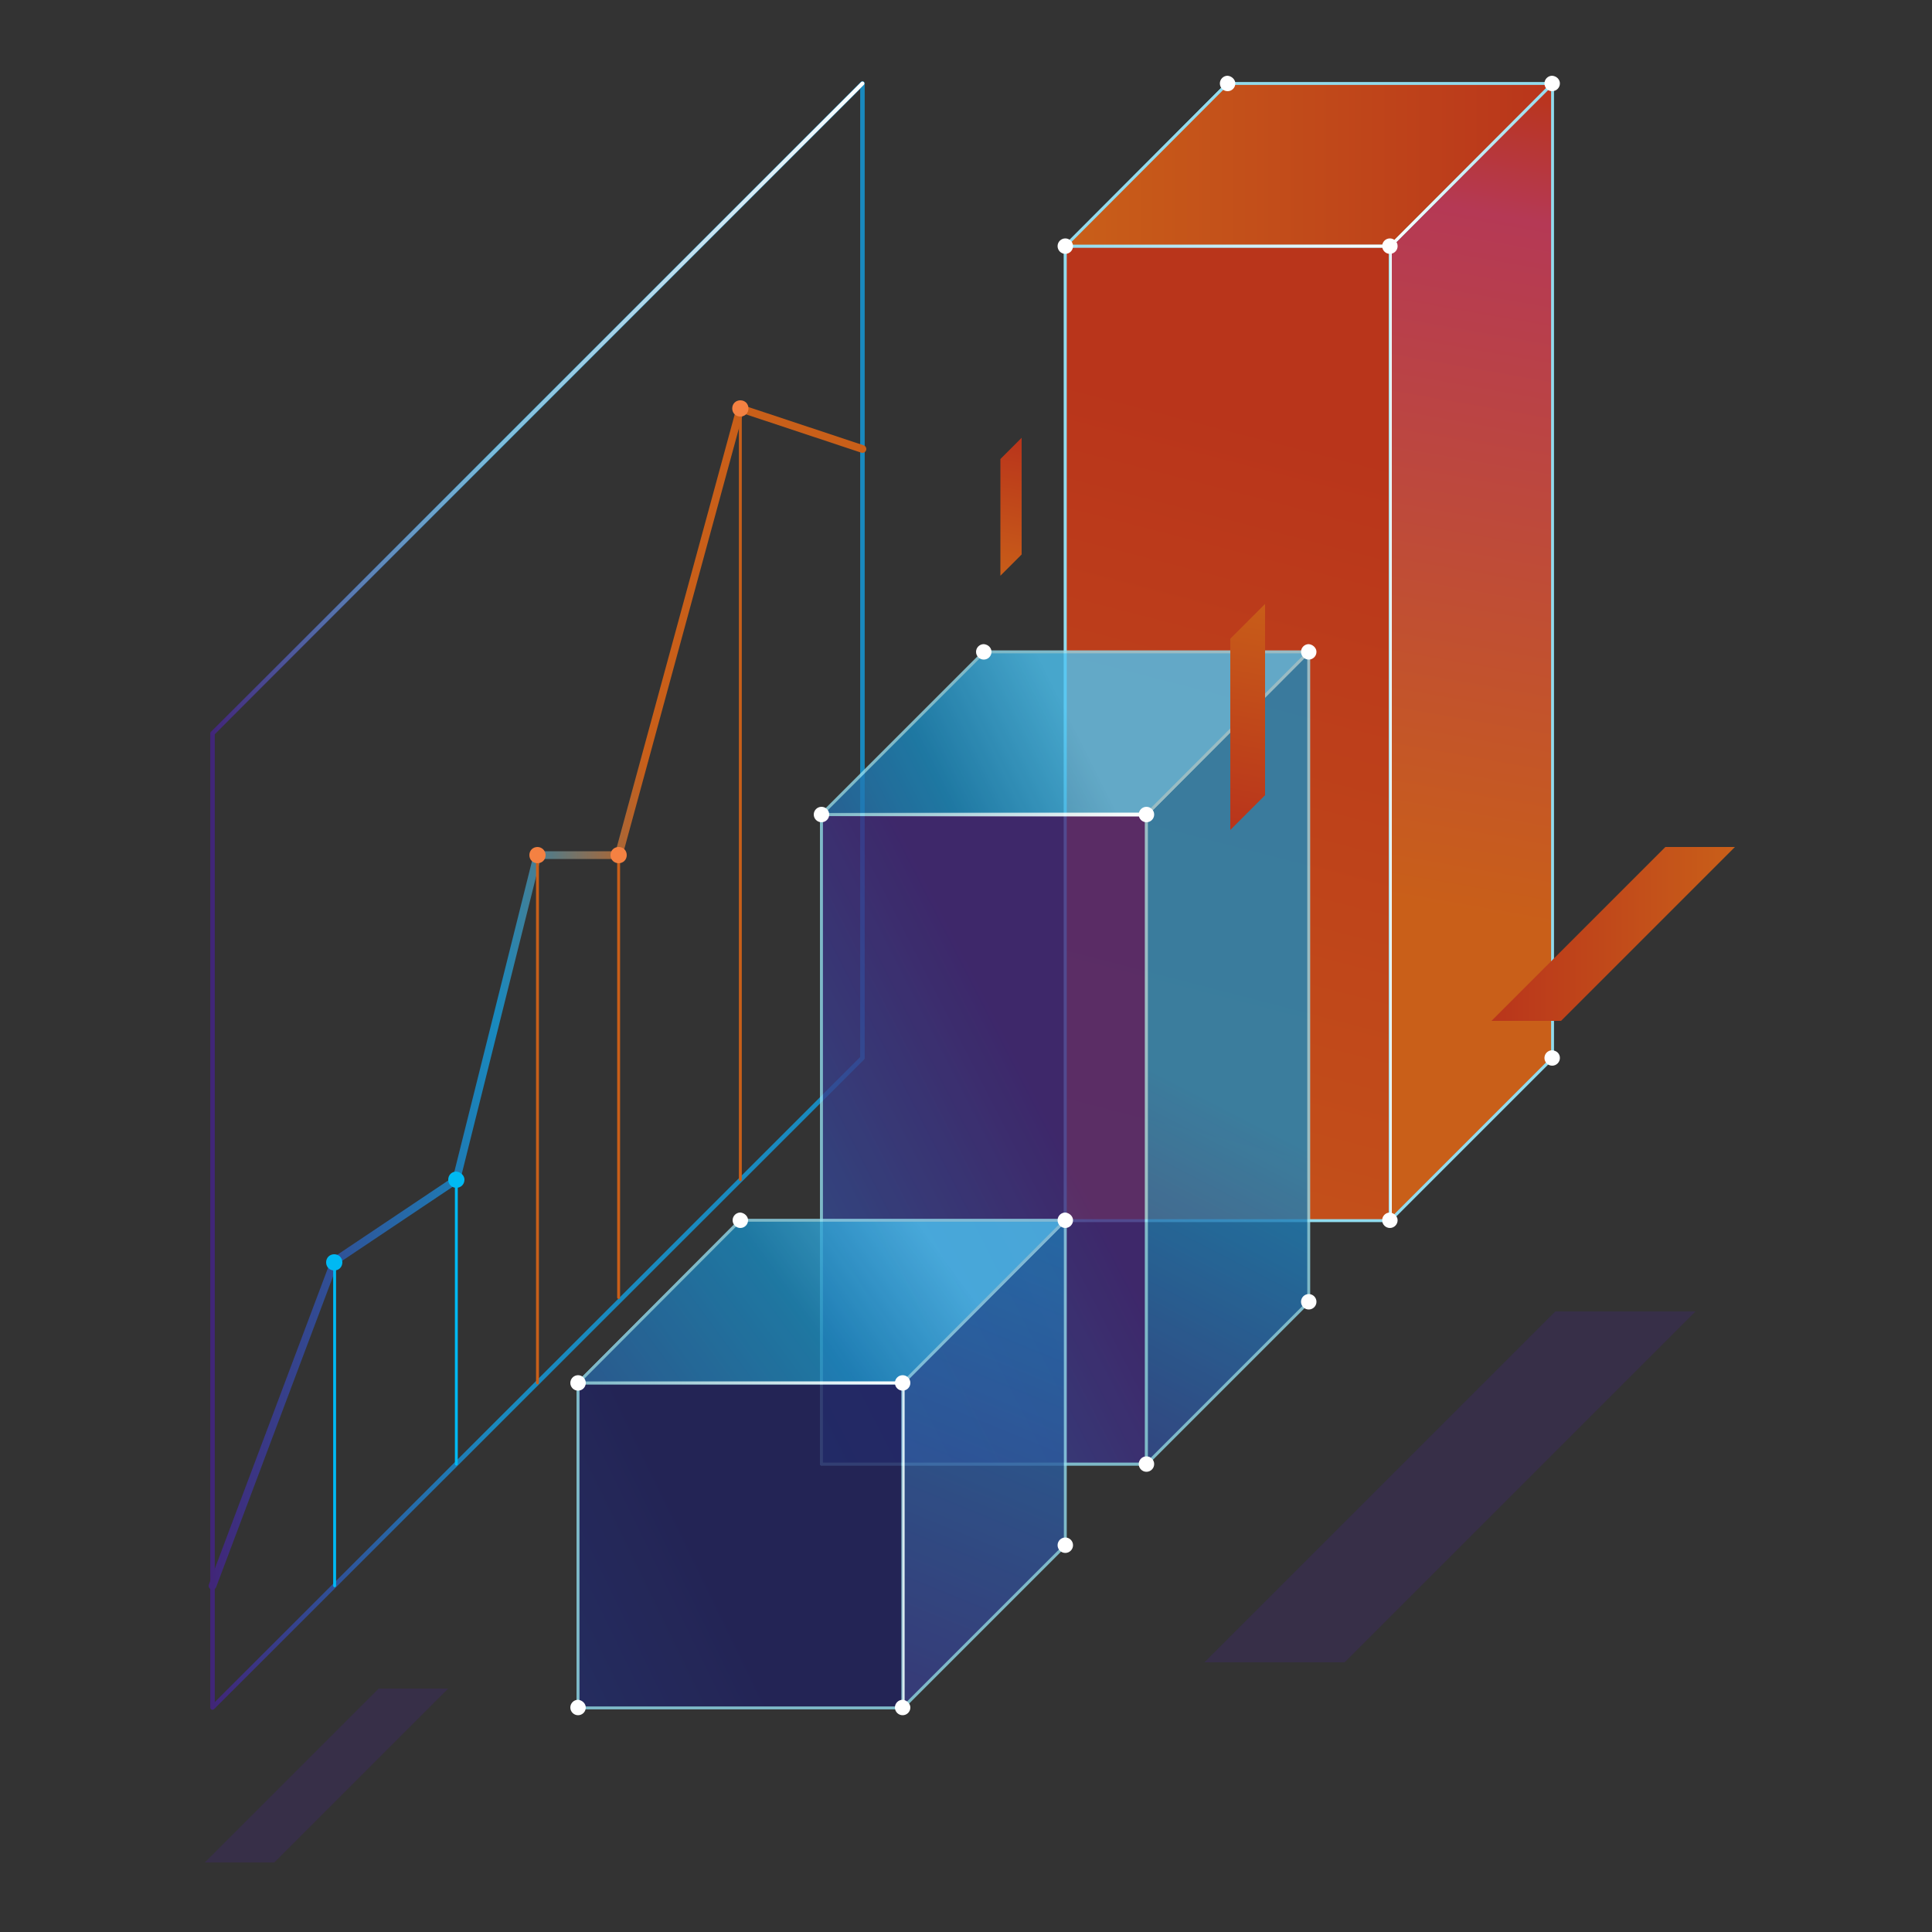 <svg xmlns="http://www.w3.org/2000/svg" viewBox="0 0 500 500"><rect x="0" y="0" width="500" height="500" fill="#333333" stroke="none"/><style>.st40{opacity:.3;fill:#412578}.st85{opacity:.8}</style><g id="shapes"><path class="st40" d="M116 437H98l-45 45h18z"/><linearGradient id="SVGID_1_" gradientUnits="userSpaceOnUse" x1="54.451" y1="231.786" x2="223.739" y2="231.786"><stop offset="0" stop-color="#412578"/><stop offset=".438" stop-color="#1989be"/></linearGradient><path stroke="url(#SVGID_1_)" stroke-width="1.167" stroke-linecap="round" stroke-linejoin="round" stroke-miterlimit="10" d="M55 189.8L223.2 21.6v252.2L55 441.9z" fill="none"/><linearGradient id="SVGID_2_" gradientUnits="userSpaceOnUse" x1="54.035" y1="258.055" x2="224.156" y2="258.055"><stop offset="0" stop-color="#412578"/><stop offset=".438" stop-color="#1989be"/><stop offset=".665" stop-color="#c95f19"/></linearGradient><path stroke="url(#SVGID_2_)" stroke-width="2" stroke-linecap="round" stroke-linejoin="round" stroke-miterlimit="10" d="M55 410.4l31.6-84 31.5-21.1 21-84h21l31.5-115.6 31.6 10.5" fill="none"/><path d="M86.6 326.4v84m31.5-105.1v73.6" fill="none" stroke="#00b9f3" stroke-width=".75" stroke-linecap="round" stroke-linejoin="round" stroke-miterlimit="10"/><path d="M139.1 221.3v136.6m21-136.6v114.5" stroke="#c95f19" fill="none" stroke-width=".75" stroke-linecap="round" stroke-linejoin="round" stroke-miterlimit="10"/><path fill="#c95f19" stroke="#c95f19" stroke-width=".75" stroke-linecap="round" stroke-linejoin="round" stroke-miterlimit="10" d="M191.6 105.7v199.6"/><path d="M88.6 326.7c0 1.2-.9 2.1-2.1 2.1-1.2 0-2.1-.9-2.1-2.1 0-1.2.9-2.1 2.1-2.1 1.2 0 2.1.9 2.1 2.1zm31.6-21.4c0 1.2-.9 2.1-2.1 2.1-1.2 0-2.1-.9-2.1-2.1 0-1.2.9-2.1 2.1-2.1 1.1.1 2.1 1 2.1 2.1z" fill="#00b9f3"/><path d="M141.2 221.3c0 1.2-.9 2.1-2.1 2.1-1.2 0-2.1-.9-2.1-2.1 0-1.2.9-2.1 2.1-2.1 1.1 0 2.1.9 2.1 2.1zm21 0c0 1.2-.9 2.1-2.1 2.1-1.2 0-2.1-.9-2.1-2.1 0-1.2.9-2.1 2.1-2.1 1.2 0 2.1.9 2.1 2.1zm31.5-115.6c0 1.2-.9 2.1-2.1 2.1-1.2 0-2.1-.9-2.1-2.1 0-1.2.9-2.1 2.1-2.1 1.2 0 2.1.9 2.1 2.1z" fill="#f48142"/><linearGradient id="SVGID_3_" gradientUnits="userSpaceOnUse" x1="275.693" y1="294.832" x2="401.784" y2="294.832"><stop offset="0" stop-color="#c95f19"/><stop offset="1" stop-color="#b9351b"/></linearGradient><path fill="url(#SVGID_3_)" stroke="#91dbed" stroke-width=".75" stroke-linecap="round" stroke-linejoin="round" stroke-miterlimit="10" d="M275.7 315.8l42-42h84.1l-42 42z"/><linearGradient id="SVGID_4_" gradientUnits="userSpaceOnUse" x1="275.693" y1="168.741" x2="317.724" y2="168.741"><stop offset="0" stop-color="#c95f19"/><stop offset="1" stop-color="#b9351b"/></linearGradient><path fill="url(#SVGID_4_)" stroke="#91dbed" stroke-width=".75" stroke-linecap="round" stroke-linejoin="round" stroke-miterlimit="10" d="M317.7 21.6v252.2l-42 42V63.7z"/><linearGradient id="SVGID_5_" gradientUnits="userSpaceOnUse" x1="259.644" y1="413.879" x2="337.644" y2="112.879"><stop offset="0" stop-color="#c95f19"/><stop offset="1" stop-color="#b9351b"/></linearGradient><path fill="url(#SVGID_5_)" stroke="#91dbed" stroke-width=".75" stroke-linecap="round" stroke-linejoin="round" stroke-miterlimit="10" d="M275.7 63.7h84.1v252.2h-84.1z"/><linearGradient id="SVGID_6_" gradientUnits="userSpaceOnUse" x1="369.151" y1="234.676" x2="406.151" y2="24.676"><stop offset="0" stop-color="#c95f19"/><stop offset=".842" stop-color="#b53955"/><stop offset="1" stop-color="#b9351b"/></linearGradient><path fill="url(#SVGID_6_)" stroke="#91dbed" stroke-width=".75" stroke-linecap="round" stroke-linejoin="round" stroke-miterlimit="10" d="M359.8 315.8l42-42V21.6l-42 42.1z"/><linearGradient id="SVGID_7_" gradientUnits="userSpaceOnUse" x1="275.693" y1="42.65" x2="401.784" y2="42.65"><stop offset="0" stop-color="#c95f19"/><stop offset="1" stop-color="#b9351b"/></linearGradient><path fill="url(#SVGID_7_)" stroke="#91dbed" stroke-width=".75" stroke-linecap="round" stroke-linejoin="round" stroke-miterlimit="10" d="M275.7 63.7l42-42.1h84.1l-42 42.1z"/><linearGradient id="SVGID_8_" gradientUnits="userSpaceOnUse" x1="386.012" y1="241.695" x2="449.012" y2="241.695"><stop offset="0" stop-color="#b9351b"/><stop offset="1" stop-color="#c95f19"/></linearGradient><path fill="url(#SVGID_8_)" d="M449 219.2h-18l-45 45h18z"/><g class="st85"><linearGradient id="SVGID_9_" gradientUnits="userSpaceOnUse" x1="212.648" y1="357.877" x2="338.739" y2="357.877"><stop offset="0" stop-color="#412578"/><stop offset="1" stop-color="#1989be"/></linearGradient><path fill="url(#SVGID_9_)" stroke="#91dbed" stroke-width=".75" stroke-linecap="round" stroke-linejoin="round" stroke-miterlimit="10" d="M212.6 378.9l42.1-42h84l-42 42z"/><linearGradient id="SVGID_10_" gradientUnits="userSpaceOnUse" x1="212.648" y1="273.816" x2="254.678" y2="273.816"><stop offset="0" stop-color="#412578"/><stop offset="1" stop-color="#1989be"/></linearGradient><path fill="url(#SVGID_10_)" stroke="#91dbed" stroke-width=".75" stroke-linecap="round" stroke-linejoin="round" stroke-miterlimit="10" d="M254.7 168.7v168.2l-42.1 42V210.8z"/><linearGradient id="SVGID_11_" gradientUnits="userSpaceOnUse" x1="270.786" y1="286.581" x2="106.785" y2="370.582"><stop offset="0" stop-color="#412578"/><stop offset="1" stop-color="#1989be"/></linearGradient><path fill="url(#SVGID_11_)" stroke="#91dbed" stroke-width=".75" stroke-linecap="round" stroke-linejoin="round" stroke-miterlimit="10" d="M212.6 210.8h84.1v168.1h-84.1z"/><linearGradient id="SVGID_12_" gradientUnits="userSpaceOnUse" x1="245.472" y1="414.004" x2="312.472" y2="284.005"><stop offset="0" stop-color="#412578"/><stop offset="1" stop-color="#1989be"/></linearGradient><path fill="url(#SVGID_12_)" stroke="#91dbed" stroke-width=".75" stroke-linecap="round" stroke-linejoin="round" stroke-miterlimit="10" d="M296.7 378.9l42-42V168.7l-42 42.1z"/><linearGradient id="SVGID_13_" gradientUnits="userSpaceOnUse" x1="151.275" y1="252.454" x2="278.274" y2="188.455"><stop offset="0" stop-color="#412578"/><stop offset=".734" stop-color="#1989be"/><stop offset="1" stop-color="#4cc3f2"/></linearGradient><path fill="url(#SVGID_13_)" stroke="#91dbed" stroke-width=".75" stroke-linecap="round" stroke-linejoin="round" stroke-miterlimit="10" d="M212.6 210.8l42.1-42.1h84l-42 42.1z"/></g><g class="st85"><linearGradient id="SVGID_14_" gradientUnits="userSpaceOnUse" x1="149.603" y1="420.922" x2="275.693" y2="420.922"><stop offset="0" stop-color="#412578"/><stop offset="1" stop-color="#1989be"/></linearGradient><path fill="url(#SVGID_14_)" stroke="#91dbed" stroke-width=".75" stroke-linecap="round" stroke-linejoin="round" stroke-miterlimit="10" d="M149.6 441.9l42-42h84.1l-42 42z"/><linearGradient id="SVGID_15_" gradientUnits="userSpaceOnUse" x1="149.603" y1="378.892" x2="191.633" y2="378.892"><stop offset="0" stop-color="#412578"/><stop offset="1" stop-color="#1989be"/></linearGradient><path fill="url(#SVGID_15_)" stroke="#91dbed" stroke-width=".75" stroke-linecap="round" stroke-linejoin="round" stroke-miterlimit="10" d="M191.6 315.8v84.1l-42 42v-84z"/><linearGradient id="SVGID_16_" gradientUnits="userSpaceOnUse" x1="182.068" y1="404.558" x2="-35.931" y2="510.557"><stop offset="0" stop-color="#1f215e"/><stop offset="1" stop-color="#2e57a1"/></linearGradient><path fill="url(#SVGID_16_)" stroke="#91dbed" stroke-width=".75" stroke-linecap="round" stroke-linejoin="round" stroke-miterlimit="10" d="M149.6 357.9h84.1V442h-84.1z"/><linearGradient id="SVGID_17_" gradientUnits="userSpaceOnUse" x1="211.032" y1="485.928" x2="295.032" y2="279.928"><stop offset="0" stop-color="#412578"/><stop offset="1" stop-color="#1989be"/></linearGradient><path fill="url(#SVGID_17_)" stroke="#91dbed" stroke-width=".75" stroke-linecap="round" stroke-linejoin="round" stroke-miterlimit="10" d="M233.7 441.9l42-42v-84.1l-42 42.1z"/><linearGradient id="SVGID_18_" gradientUnits="userSpaceOnUse" x1="86.627" y1="429.719" x2="238.627" y2="317.719"><stop offset="0" stop-color="#412578"/><stop offset=".798" stop-color="#1989be"/><stop offset="1" stop-color="#4cc3f2"/></linearGradient><path fill="url(#SVGID_18_)" stroke="#91dbed" stroke-width=".75" stroke-linecap="round" stroke-linejoin="round" stroke-miterlimit="10" d="M149.6 357.9l42-42.1h84.1l-42 42.1z"/></g><linearGradient id="SVGID_19_" gradientUnits="userSpaceOnUse" x1="149.228" y1="357.876" x2="234.038" y2="357.876"><stop offset="0" stop-color="#fff" stop-opacity="0"/><stop offset="1" stop-color="#fff"/></linearGradient><path stroke="url(#SVGID_19_)" stroke-width=".75" stroke-linecap="round" stroke-linejoin="round" stroke-miterlimit="10" d="M149.6 357.9h84.1" fill="none"/><linearGradient id="SVGID_20_" gradientUnits="userSpaceOnUse" x1="233.288" y1="399.906" x2="234.038" y2="399.906"><stop offset="0" stop-color="#fff" stop-opacity="0"/><stop offset="1" stop-color="#fff"/></linearGradient><path stroke="url(#SVGID_20_)" stroke-width=".75" stroke-linecap="round" stroke-linejoin="round" stroke-miterlimit="10" d="M233.7 441.9v-84" fill="none"/><linearGradient id="SVGID_21_" gradientUnits="userSpaceOnUse" x1="359.378" y1="189.756" x2="360.128" y2="189.756"><stop offset="0" stop-color="#fff" stop-opacity="0"/><stop offset=".911" stop-color="#fff"/></linearGradient><path stroke="url(#SVGID_21_)" stroke-width=".75" stroke-linecap="round" stroke-linejoin="round" stroke-miterlimit="10" d="M359.8 315.8V63.7" fill="none"/><linearGradient id="SVGID_22_" gradientUnits="userSpaceOnUse" x1="275.318" y1="63.665" x2="360.128" y2="63.665"><stop offset="0" stop-color="#fff" stop-opacity="0"/><stop offset="1" stop-color="#fff"/></linearGradient><path stroke="url(#SVGID_22_)" stroke-width=".75" stroke-linecap="round" stroke-linejoin="round" stroke-miterlimit="10" d="M275.7 63.7h84.1" fill="none"/><linearGradient id="SVGID_23_" gradientUnits="userSpaceOnUse" x1="359.378" y1="42.65" x2="402.159" y2="42.65"><stop offset="0" stop-color="#fff"/><stop offset="1" stop-color="#fff" stop-opacity="0"/></linearGradient><path stroke="url(#SVGID_23_)" stroke-width=".75" stroke-linecap="round" stroke-linejoin="round" stroke-miterlimit="10" d="M401.8 21.6l-42 42.1" fill="none"/><linearGradient id="SVGID_24_" gradientUnits="userSpaceOnUse" x1="1675.911" y1="6720.983" x2="1664.911" y2="6780.483" gradientTransform="rotate(180 996.842 3467.197)"><stop offset="0" stop-color="#b9351b"/><stop offset="1" stop-color="#c95f19"/></linearGradient><path fill="url(#SVGID_24_)" d="M327.4 156.3l-9 9v49.5l9-9z"/><linearGradient id="SVGID_25_" gradientUnits="userSpaceOnUse" x1="264.831" y1="114.108" x2="258.109" y2="150.47"><stop offset="0" stop-color="#b9351b"/><stop offset="1" stop-color="#c95f19"/></linearGradient><path fill="url(#SVGID_25_)" d="M258.9 149l5.5-5.5v-30.2l-5.5 5.5z"/><linearGradient id="SVGID_26_" gradientUnits="userSpaceOnUse" x1="54.535" y1="105.695" x2="223.656" y2="105.695"><stop offset="0" stop-color="#fff" stop-opacity="0"/><stop offset="1" stop-color="#fff"/></linearGradient><path stroke="url(#SVGID_26_)" stroke-linecap="round" stroke-linejoin="round" stroke-miterlimit="10" d="M55 189.8L223.2 21.6" fill="none"/><linearGradient id="SVGID_27_" gradientUnits="userSpaceOnUse" x1="212.148" y1="210.771" x2="297.208" y2="210.771"><stop offset="0" stop-color="#fff" stop-opacity="0"/><stop offset="1" stop-color="#fff"/></linearGradient><path stroke="url(#SVGID_27_)" stroke-linecap="round" stroke-linejoin="round" stroke-miterlimit="10" d="M212.6 210.8h84.1" fill="none"/></g><g id="kropki"><path class="st40" d="M438.8 339.4h-36.3l-90.8 90.8H348z"/><path d="M214.6 210.8c0 1.1-.9 2-2 2s-2-.9-2-2 .9-2 2-2 2 .9 2 2zm84.1 0c0 1.1-.9 2-2 2s-2-.9-2-2 .9-2 2-2 2 .9 2 2zm-105.1 105c0 1.1-.9 2-2 2s-2-.9-2-2 .9-2 2-2c1.1.1 2 1 2 2zm84.1 0c0 1.1-.9 2-2 2s-2-.9-2-2 .9-2 2-2c1.1.1 2 1 2 2zm0 84.1c0 1.1-.9 2-2 2s-2-.9-2-2 .9-2 2-2 2 .9 2 2zm-126.1-42c0 1.1-.9 2-2 2s-2-.9-2-2 .9-2 2-2 2 .9 2 2zm84 0c0 1.1-.9 2-2 2s-2-.9-2-2 .9-2 2-2 2 .9 2 2zm-84 84c0 1.1-.9 2-2 2s-2-.9-2-2 .9-2 2-2c1.1.1 2 1 2 2zm84 0c0 1.1-.9 2-2 2s-2-.9-2-2 .9-2 2-2c1.1.1 2 1 2 2zm105.1-105c0 1.1-.9 2-2 2s-2-.9-2-2 .9-2 2-2 2 .9 2 2zm-42 42c0 1.1-.9 2-2 2s-2-.9-2-2 .9-2 2-2 2 .9 2 2zm105-105.1c0 1.1-.9 2-2 2s-2-.9-2-2 .9-2 2-2c1.2.1 2 .9 2 2zm-42 42c0 1.1-.9 2-2 2s-2-.9-2-2 .9-2 2-2c1.1.1 2 1 2 2zm-84-252.1c0 1.1-.9 2-2 2s-2-.9-2-2 .9-2 2-2 2 .9 2 2zm84 0c0 1.1-.9 2-2 2s-2-.9-2-2 .9-2 2-2 2 .9 2 2zm-42-42.1c0 1.1-.9 2-2 2s-2-.9-2-2 .9-2 2-2c1.1.1 2 1 2 2zm84 0c0 1.1-.9 2-2 2s-2-.9-2-2 .9-2 2-2c1.2.1 2 1 2 2zM256.6 168.7c0 1.1-.9 2-2 2s-2-.9-2-2 .9-2 2-2c1.2.1 2 1 2 2zm84.1 0c0 1.1-.9 2-2 2s-2-.9-2-2 .9-2 2-2c1.1.1 2 1 2 2z" fill="#fff"/></g></svg>